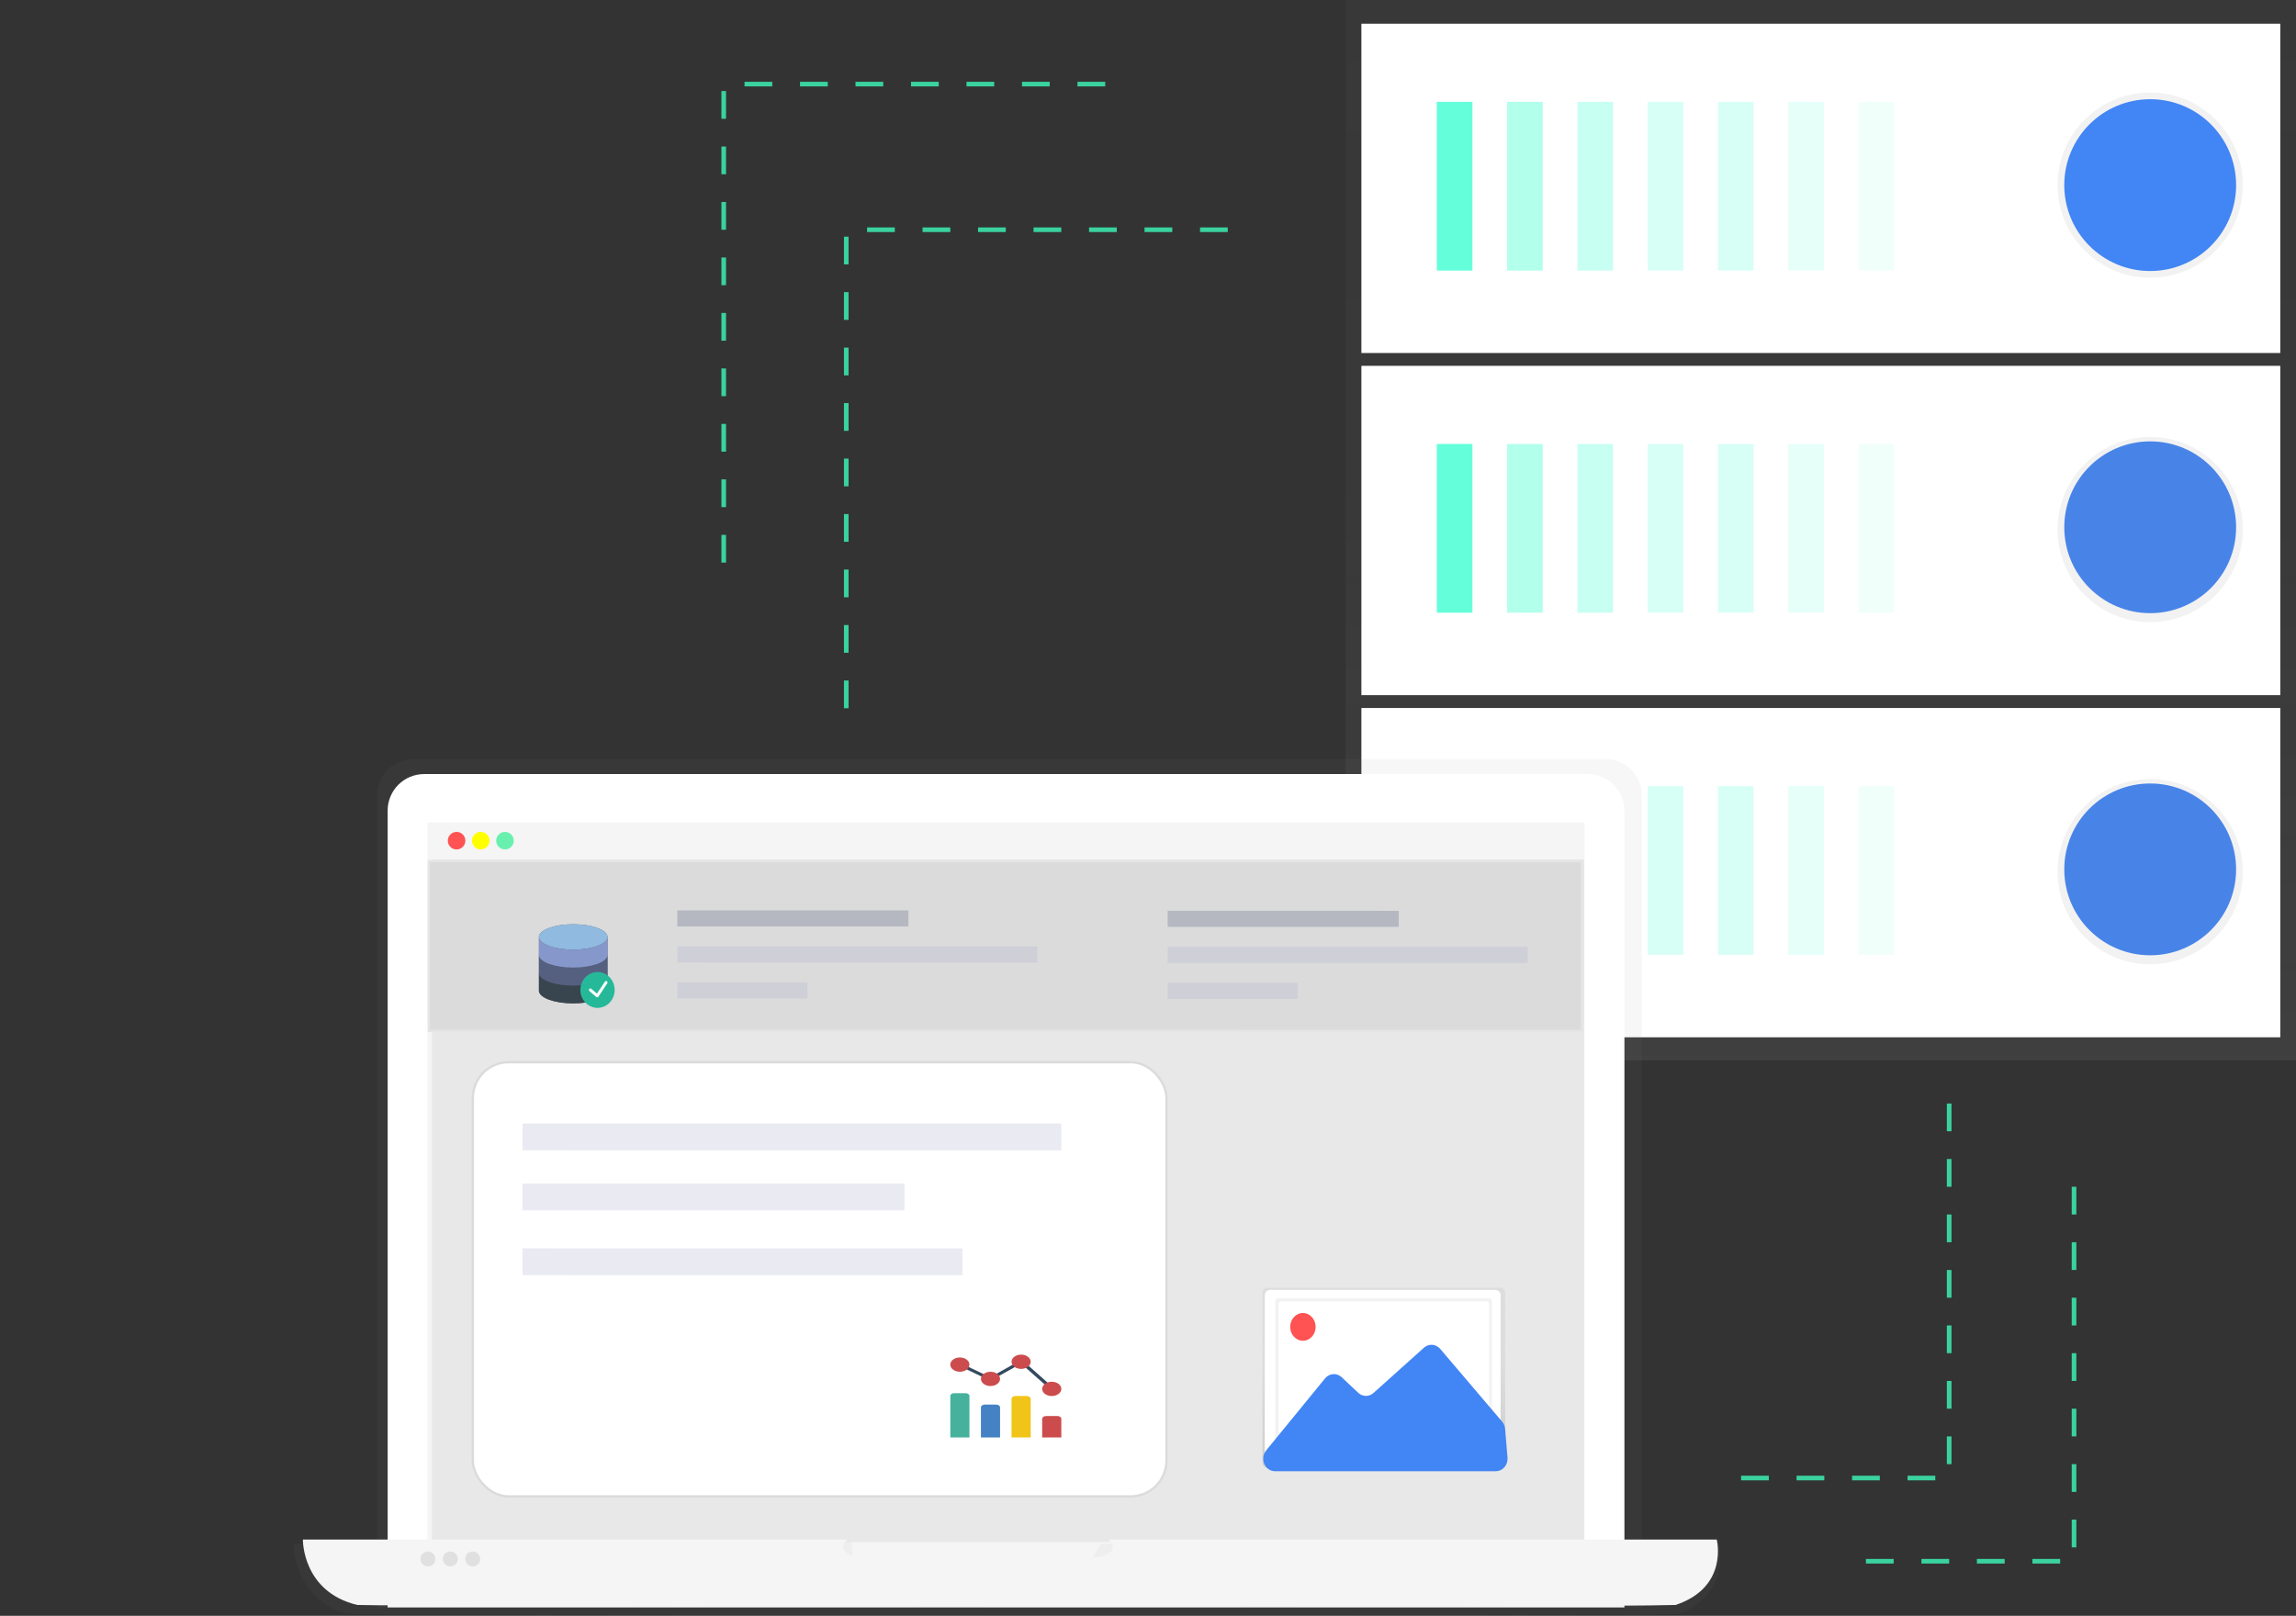 <svg width="993" height="699" viewBox="0 0 993 699" fill="none" xmlns="http://www.w3.org/2000/svg">
<rect x="0" y="0" width="993" height="699" fill="#333333" stroke="none"/>
<path d="M289.706 614.938L235.439 560.001C222.306 575.311 222.839 598.546 237.302 613.052C251.631 627.693 274.583 628.233 289.706 614.938Z" fill="#DD342E"/>
<g opacity="0.8">
<path opacity="0.8" d="M993 0H582V458.72H993V0Z" fill="url(#paint0_linear)"/>
</g>
<path d="M986.201 306.27H588.791V448.73H986.201V306.27Z" fill="white"/>
<path d="M636.811 340.06H621.411V413.06H636.811V340.06Z" fill="#64FFDA"/>
<g opacity="0.7">
<path opacity="0.7" d="M667.211 340.06H651.811V413.06H667.211V340.06Z" fill="#64FFDA"/>
</g>
<g opacity="0.6">
<path opacity="0.6" d="M697.62 340.06H682.22V413.06H697.62V340.06Z" fill="#64FFDA"/>
</g>
<g opacity="0.5">
<path opacity="0.5" d="M728.021 340.06H712.621V413.06H728.021V340.06Z" fill="#64FFDA"/>
</g>
<g opacity="0.5">
<path opacity="0.5" d="M758.42 340.06H743.021V413.06H758.42V340.06Z" fill="#64FFDA"/>
</g>
<g opacity="0.4">
<path opacity="0.4" d="M788.82 340.06H773.42V413.06H788.82V340.06Z" fill="#64FFDA"/>
</g>
<g opacity="0.3">
<path opacity="0.3" d="M819.231 340.06H803.831V413.06H819.231V340.06Z" fill="#64FFDA"/>
</g>
<path d="M929.94 413.25C950.463 413.25 967.1 396.613 967.1 376.09C967.1 355.567 950.463 338.93 929.94 338.93C909.418 338.93 892.781 355.567 892.781 376.09C892.781 396.613 909.418 413.25 929.94 413.25Z" fill="#4285F4"/>
<path d="M986.201 158.26H588.791V300.72H986.201V158.26Z" fill="white"/>
<path d="M636.811 192.05H621.411V265.05H636.811V192.05Z" fill="#64FFDA"/>
<g opacity="0.7">
<path opacity="0.7" d="M667.211 192.05H651.811V265.05H667.211V192.05Z" fill="#64FFDA"/>
</g>
<g opacity="0.6">
<path opacity="0.6" d="M697.62 192.05H682.22V265.05H697.62V192.05Z" fill="#64FFDA"/>
</g>
<g opacity="0.5">
<path opacity="0.5" d="M728.021 192.05H712.621V265.05H728.021V192.05Z" fill="#64FFDA"/>
</g>
<g opacity="0.5">
<path opacity="0.5" d="M758.42 192.05H743.021V265.05H758.42V192.05Z" fill="#64FFDA"/>
</g>
<g opacity="0.4">
<path opacity="0.4" d="M788.82 192.05H773.42V265.05H788.82V192.05Z" fill="#64FFDA"/>
</g>
<g opacity="0.3">
<path opacity="0.3" d="M819.231 192.05H803.831V265.05H819.231V192.05Z" fill="#64FFDA"/>
</g>
<path d="M929.94 265.25C950.463 265.25 967.1 248.613 967.1 228.09C967.1 207.567 950.463 190.93 929.94 190.93C909.418 190.93 892.781 207.567 892.781 228.09C892.781 248.613 909.418 265.25 929.94 265.25Z" fill="#4285F4"/>
<path d="M986.201 10.25H588.791V152.71H986.201V10.25Z" fill="white"/>
<path d="M636.811 44.05H621.411V117.05H636.811V44.05Z" fill="#64FFDA"/>
<g opacity="0.7">
<path opacity="0.7" d="M667.211 44.05H651.811V117.05H667.211V44.05Z" fill="#64FFDA"/>
</g>
<g opacity="0.6">
<path opacity="0.6" d="M697.62 44.05H682.22V117.05H697.62V44.05Z" fill="#64FFDA"/>
</g>
<g opacity="0.5">
<path opacity="0.5" d="M728.021 44.05H712.621V117.05H728.021V44.05Z" fill="#64FFDA"/>
</g>
<g opacity="0.5">
<path opacity="0.5" d="M758.42 44.05H743.021V117.05H758.42V44.05Z" fill="#64FFDA"/>
</g>
<g opacity="0.4">
<path opacity="0.4" d="M788.82 44.05H773.42V117.05H788.82V44.05Z" fill="#64FFDA"/>
</g>
<g opacity="0.3">
<path opacity="0.3" d="M819.231 44.05H803.831V117.05H819.231V44.05Z" fill="#64FFDA"/>
</g>
<path d="M929.94 120.14C952.065 120.14 970 102.205 970 80.08C970 57.956 952.065 40.02 929.94 40.02C907.816 40.02 889.88 57.956 889.88 80.08C889.88 102.205 907.816 120.14 929.94 120.14Z" fill="url(#paint1_linear)"/>
<path d="M929.94 269.14C952.065 269.14 970 251.205 970 229.08C970 206.955 952.065 189.02 929.94 189.02C907.816 189.02 889.88 206.955 889.88 229.08C889.88 251.205 907.816 269.14 929.94 269.14Z" fill="url(#paint2_linear)"/>
<path d="M929.94 417.14C952.065 417.14 970 399.205 970 377.08C970 354.955 952.065 337.02 929.94 337.02C907.816 337.02 889.88 354.955 889.88 377.08C889.88 399.205 907.816 417.14 929.94 417.14Z" fill="url(#paint3_linear)"/>
<path d="M929.94 117.24C950.463 117.24 967.1 100.603 967.1 80.08C967.1 59.557 950.463 42.92 929.94 42.92C909.418 42.92 892.781 59.557 892.781 80.08C892.781 100.603 909.418 117.24 929.94 117.24Z" fill="#4285F4"/>
<g opacity="0.8">
<path opacity="0.8" d="M710.131 695.37H163V344.19C163 342.115 163.406 340.061 164.196 338.144C164.986 336.227 166.144 334.485 167.603 333.018C169.062 331.551 170.795 330.387 172.702 329.593C174.608 328.799 176.652 328.39 178.716 328.39H694.405C696.469 328.39 698.512 328.799 700.419 329.593C702.326 330.387 704.058 331.551 705.518 333.018C706.977 334.485 708.135 336.227 708.924 338.144C709.714 340.061 710.121 342.115 710.121 344.19L710.131 695.37Z" fill="url(#paint4_linear)"/>
</g>
<path d="M183.451 334.85H686.75C690.941 334.85 694.96 336.515 697.923 339.478C700.886 342.441 702.55 346.46 702.55 350.65V695.37H167.651V350.65C167.651 346.46 169.315 342.441 172.278 339.478C175.241 336.515 179.26 334.85 183.451 334.85V334.85Z" fill="white"/>
<path d="M685.331 355.82H184.87V684.07H685.331V355.82Z" fill="#F5F5F5"/>
<path opacity="0.8" d="M685.131 371.76H186.791V667.08H685.131V371.76Z" fill="#E0E0E0" fill-opacity="0.78"/>
<path d="M685.131 356.07H186.791V371.76H685.131V356.07Z" fill="#F5F5F5"/>
<path d="M197.47 367.47C199.569 367.47 201.27 365.769 201.27 363.67C201.27 361.571 199.569 359.87 197.47 359.87C195.372 359.87 193.67 361.571 193.67 363.67C193.67 365.769 195.372 367.47 197.47 367.47Z" fill="#FF5252"/>
<path d="M207.93 367.47C210.029 367.47 211.73 365.769 211.73 363.67C211.73 361.571 210.029 359.87 207.93 359.87C205.832 359.87 204.13 361.571 204.13 363.67C204.13 365.769 205.832 367.47 207.93 367.47Z" fill="#FFFF00"/>
<path d="M218.4 367.47C220.499 367.47 222.2 365.769 222.2 363.67C222.2 361.571 220.499 359.87 218.4 359.87C216.302 359.87 214.6 361.571 214.6 363.67C214.6 365.769 216.302 367.47 218.4 367.47Z" fill="#69F0AE"/>
<g opacity="0.8">
<path opacity="0.8" d="M725.519 698.243C694.899 699.487 169.06 698.988 150.68 698.243C126.59 692.017 127 667.863 127 667.863L368.15 667L368.96 674.352H472.199L476.199 667.863H743.479C743.479 667.863 748.789 690.027 725.519 698.243Z" fill="url(#paint5_linear)"/>
</g>
<path d="M742.482 666H479.324C480.359 666.668 481.032 667.494 481.262 668.377C481.492 669.26 481.267 670.163 480.617 670.974C479.967 671.786 478.918 672.471 477.599 672.947C476.28 673.424 474.747 673.669 473.188 673.655H372.769C371.21 673.669 369.678 673.424 368.359 672.947C367.04 672.471 365.991 671.786 365.34 670.974C364.69 670.163 364.466 669.26 364.695 668.377C364.925 667.494 365.599 666.668 366.634 666H131C131 666 130.599 688.5 154.488 694.297C172.714 694.993 694.301 695.448 724.667 694.297C747.754 686.642 742.482 666 742.482 666Z" fill="#F5F5F5"/>
<path d="M185.07 677.63C186.854 677.63 188.3 676.184 188.3 674.4C188.3 672.616 186.854 671.17 185.07 671.17C183.287 671.17 181.84 672.616 181.84 674.4C181.84 676.184 183.287 677.63 185.07 677.63Z" fill="#E0E0E0"/>
<path d="M194.751 677.63C196.534 677.63 197.981 676.184 197.981 674.4C197.981 672.616 196.534 671.17 194.751 671.17C192.967 671.17 191.521 672.616 191.521 674.4C191.521 676.184 192.967 677.63 194.751 677.63Z" fill="#E0E0E0"/>
<path d="M204.43 677.63C206.214 677.63 207.66 676.184 207.66 674.4C207.66 672.616 206.214 671.17 204.43 671.17C202.647 671.17 201.2 672.616 201.2 674.4C201.2 676.184 202.647 677.63 204.43 677.63Z" fill="#E0E0E0"/>
<path d="M366 306.38V99.38H537" stroke="#3AD29F" stroke-width="2" stroke-miterlimit="10" stroke-dasharray="12 12"/>
<path d="M313 243.38V36.38H484" stroke="#3AD29F" stroke-width="2" stroke-miterlimit="10" stroke-dasharray="12 12"/>
<path d="M843 477.38V639.38H753" stroke="#3AD29F" stroke-width="2" stroke-miterlimit="10" stroke-dasharray="12 12"/>
<path d="M897 513.38V675.38H807" stroke="#3AD29F" stroke-width="2" stroke-miterlimit="10" stroke-dasharray="12 12"/>
<rect x="0.5" y="0.5" width="299.988" height="187.835" rx="15.5" transform="matrix(1 0 0 1 204 459)" fill="white" stroke="#DBDBDB"/>
<path d="M452.777 599.769L441.627 589.886L442.893 589.09L454.043 598.974L452.777 599.769Z" fill="#35495E"/>
<path d="M427.556 596.93L428.434 595.883L416.795 590.323L415.916 591.371L427.556 596.93Z" fill="#35495E"/>
<path d="M430.866 595.884L429.873 594.895L439.143 589.709L440.136 590.697L430.866 595.884Z" fill="#35495E"/>
<path d="M457.355 612.56L452.389 612.56C451.474 612.559 450.733 613.112 450.733 613.795L450.734 621.823L459.011 621.824L459.011 613.795C459.011 613.113 458.269 612.56 457.355 612.56Z" fill="#CC4B4C"/>
<path d="M444.111 603.913L439.144 603.912C438.23 603.912 437.489 604.465 437.489 605.147L437.491 621.821L445.768 621.822L445.766 605.148C445.766 604.466 445.025 603.913 444.111 603.913Z" fill="#F0C419"/>
<path d="M430.868 607.617L425.901 607.616C424.987 607.616 424.246 608.169 424.246 608.851L424.247 621.82L432.524 621.821L432.523 608.852C432.523 608.17 431.782 607.617 430.868 607.617Z" fill="#4482C3"/>
<path d="M417.624 602.675L412.657 602.674C411.743 602.674 411.002 603.227 411.002 603.909L411.004 621.819L419.281 621.82L419.279 603.91C419.279 603.228 418.538 602.675 417.624 602.675Z" fill="#46B29D"/>
<path d="M454.871 603.914C452.585 603.914 450.732 602.531 450.732 600.826C450.732 599.12 452.585 597.738 454.87 597.738C457.156 597.738 459.009 599.121 459.009 600.826C459.009 602.532 457.157 603.914 454.871 603.914Z" fill="#CC4B4C"/>
<path d="M441.626 592.179C439.341 592.179 437.488 590.796 437.487 589.091C437.487 587.385 439.34 586.003 441.626 586.003C443.911 586.003 445.765 587.386 445.765 589.091C445.765 590.797 443.912 592.179 441.626 592.179Z" fill="#CC4B4C"/>
<path d="M415.139 593.411C412.854 593.411 411.001 592.028 411 590.323C411 588.618 412.853 587.235 415.139 587.236C417.424 587.236 419.277 588.618 419.278 590.324C419.278 592.029 417.425 593.411 415.139 593.411Z" fill="#CC4B4C"/>
<path d="M428.384 599.588C426.098 599.588 424.245 598.205 424.245 596.5C424.244 594.795 426.097 593.412 428.383 593.413C430.669 593.413 432.522 594.795 432.522 596.501C432.522 598.206 430.669 599.588 428.384 599.588Z" fill="#CC4B4C"/>
<g opacity="0.5">
<path opacity="0.5" d="M459 486.024L226 486L226.001 497.624L459.001 497.648L459 486.024Z" fill="#ACACCE"/>
<path opacity="0.5" d="M416.24 540.038L226.005 540.019L226.007 551.643L416.241 551.663L416.24 540.038Z" fill="#ACACCE"/>
<path opacity="0.5" d="M391.167 512.001L226.003 511.984L226.004 523.608L391.168 523.625L391.167 512.001Z" fill="#ACACCE"/>
</g>
<path d="M651 632.545C651.001 632.866 650.943 633.184 650.829 633.482C650.714 633.779 650.546 634.049 650.334 634.277C650.121 634.506 649.869 634.687 649.59 634.811C649.312 634.935 649.014 634.999 648.712 635H548.288C547.986 634.999 547.687 634.935 547.409 634.81C547.131 634.686 546.878 634.505 546.665 634.277C546.453 634.048 546.285 633.778 546.171 633.48C546.056 633.182 545.998 632.864 546 632.542V559.455C545.999 559.134 546.057 558.816 546.171 558.518C546.286 558.221 546.454 557.951 546.666 557.723C546.879 557.494 547.131 557.313 547.41 557.189C547.688 557.065 547.986 557.001 548.288 557H648.712C649.014 557.001 649.313 557.065 649.591 557.19C649.869 557.314 650.122 557.495 650.335 557.723C650.547 557.952 650.715 558.222 650.829 558.52C650.944 558.818 651.002 559.136 651 559.458" fill="url(#paint6_linear)"/>
<path d="M649 630.637C649 631.264 648.766 631.865 648.35 632.308C647.935 632.751 647.37 633 646.782 633H549.218C548.63 633 548.065 632.751 547.65 632.308C547.234 631.865 547 631.264 547 630.637V560.363C547 559.736 547.234 559.135 547.65 558.692C548.065 558.249 548.63 558 549.218 558H646.782C647.37 558 647.935 558.249 648.35 558.692C648.766 559.135 649 559.736 649 560.363" fill="white"/>
<path d="M644.186 561.65H552.565C551.983 561.65 551.511 562.153 551.511 562.774V628.859C551.511 629.48 551.983 629.983 552.565 629.983H644.186C644.767 629.983 645.239 629.48 645.239 628.859V562.774C645.239 562.153 644.767 561.65 644.186 561.65Z" fill="url(#paint7_linear)"/>
<path d="M642.95 563H554.05C553.47 563 553 563.505 553 564.127V626.873C553 627.495 553.47 628 554.05 628H642.95C643.53 628 644 627.495 644 626.873V564.127C644 563.505 643.53 563 642.95 563Z" fill="white"/>
<path d="M547.59 627.464L573.084 596.279C573.524 595.741 574.059 595.302 574.658 594.985C575.258 594.669 575.91 594.482 576.577 594.435C577.245 594.389 577.914 594.483 578.547 594.714C579.18 594.945 579.764 595.306 580.265 595.779L587.406 602.503C588.318 603.362 589.488 603.842 590.703 603.858C591.919 603.874 593.099 603.423 594.03 602.588L615.848 583.009C616.853 582.108 618.145 581.658 619.455 581.752C620.764 581.847 621.988 582.48 622.87 583.517L649.648 614.977C650.393 615.852 650.849 616.963 650.947 618.14L651.98 630.551C652.042 631.3 651.958 632.054 651.732 632.767C651.507 633.479 651.144 634.133 650.669 634.688C650.193 635.243 649.615 635.686 648.97 635.989C648.325 636.292 647.629 636.448 646.924 636.448H551.411C550.091 636.448 548.823 635.899 547.875 634.918C546.928 633.936 546.376 632.6 546.337 631.191V631.191C546.299 629.824 546.746 628.493 547.59 627.464V627.464Z" fill="#4285F4"/>
<path d="M563.5 580C566.538 580 569 577.314 569 574C569 570.686 566.538 568 563.5 568C560.462 568 558 570.686 558 574C558 577.314 560.462 580 563.5 580Z" fill="#FF5252"/>
<line y1="-2.5" x2="177.903" y2="-2.5" transform="matrix(1 -0.005 0.005 1 489.744 413.052)" stroke="#657190" stroke-width="5"/>
<rect x="0.5" y="0.5" width="498.692" height="73.486" transform="matrix(1 7.17333e-05 0 1 185 372)" fill="#DBDBDB" stroke="#E5E5E5"/>
<g opacity="0.5">
<path opacity="0.5" d="M392.885 393.823L292.926 393.812L292.927 400.801L392.886 400.811L392.885 393.823Z" fill="#424F74"/>
<path opacity="0.5" d="M349.185 424.982L292.929 424.976L292.93 431.964L349.186 431.97L349.185 424.982Z" fill="#ACACCE"/>
<path opacity="0.5" d="M448.64 409.412L292.928 409.396L292.928 416.384L448.64 416.401L448.64 409.412Z" fill="#ACACCE"/>
</g>
<g opacity="0.5">
<path opacity="0.5" d="M604.959 394.01L505 394L505.001 400.988L604.96 400.999L604.959 394.01Z" fill="#424F74"/>
<path opacity="0.5" d="M561.259 425.169L505.003 425.163L505.004 432.152L561.26 432.157L561.259 425.169Z" fill="#ACACCE"/>
<path opacity="0.5" d="M660.713 409.6L505.002 409.584L505.002 416.572L660.714 416.588L660.713 409.6Z" fill="#ACACCE"/>
</g>
<g clip-path="url(#clip0)">
<path d="M262.72 404.995C262.268 402.113 255.814 399.827 247.914 399.828C240.015 399.828 233.561 402.113 233.109 404.995L233.082 404.995L233.082 405.318L233.082 412.746L233.082 413.069L233.082 413.392L233.082 420.497L233.082 420.82L233.082 421.143L233.082 428.894L233.11 428.894C233.562 431.776 240.016 434.061 247.915 434.061C255.813 434.061 262.268 431.775 262.72 428.893L262.748 428.893L262.748 421.142L262.748 420.819L262.748 420.496L262.748 413.391L262.748 413.068L262.748 412.746L262.747 405.318L262.747 404.995L262.72 404.995Z" fill="#545E73"/>
<path d="M247.915 426.311C239.723 426.311 233.081 423.853 233.081 420.821L233.081 428.894L233.109 428.894C233.561 431.775 240.016 434.061 247.915 434.061C255.815 434.061 262.27 431.775 262.722 428.894L262.749 428.894L262.749 420.821C262.749 423.853 256.108 426.311 247.915 426.311Z" fill="#38454F"/>
<path d="M233.08 420.495L233.08 420.818C233.08 420.71 233.091 420.603 233.109 420.495L233.08 420.495Z" fill="#38454F"/>
<path d="M262.721 420.499C262.738 420.606 262.75 420.713 262.75 420.822L262.75 420.499L262.721 420.499Z" fill="#38454F"/>
<path d="M247.914 418.559C239.721 418.559 233.08 416.101 233.08 413.07L233.08 421.143L233.108 421.143C233.56 424.023 240.015 426.309 247.914 426.309C255.813 426.309 262.269 424.023 262.72 421.142L262.748 421.142L262.748 413.07C262.748 416.101 256.107 418.559 247.914 418.559Z" fill="#556080"/>
<path d="M233.079 412.744L233.079 413.067C233.079 412.959 233.091 412.851 233.108 412.744L233.079 412.744Z" fill="#556080"/>
<path d="M262.72 412.747C262.738 412.854 262.749 412.961 262.749 413.07L262.749 412.747L262.72 412.747Z" fill="#556080"/>
<path d="M247.912 410.806C256.105 410.806 262.747 408.348 262.746 405.316C262.746 402.285 256.105 399.827 247.912 399.828C239.72 399.828 233.078 402.286 233.078 405.317C233.078 408.349 239.72 410.806 247.912 410.806Z" fill="#91BAE1"/>
<path d="M247.913 410.807C239.72 410.808 233.079 408.35 233.079 405.318L233.079 413.391L233.107 413.391C233.559 416.272 240.014 418.557 247.913 418.557C255.812 418.557 262.267 416.272 262.719 413.391L262.747 413.391L262.747 405.318C262.747 408.349 256.106 410.807 247.913 410.807Z" fill="#8697CB"/>
<path d="M233.078 404.992L233.078 405.315C233.078 405.207 233.089 405.1 233.107 404.992L233.078 404.992Z" fill="#8697CB"/>
<path d="M262.72 404.995C262.737 405.102 262.749 405.21 262.749 405.318L262.749 404.995L262.72 404.995Z" fill="#8697CB"/>
<path d="M258.423 436C262.519 436 265.839 432.53 265.839 428.249C265.839 423.969 262.519 420.499 258.423 420.499C254.326 420.499 251.006 423.969 251.006 428.25C251.006 432.53 254.326 436 258.423 436Z" fill="#26B999"/>
<path d="M262.484 424.49C262.203 424.286 261.818 424.358 261.623 424.651L258.165 429.844L255.724 427.75C255.461 427.523 255.071 427.564 254.854 427.84C254.638 428.116 254.676 428.523 254.94 428.749L257.898 431.286C258.01 431.381 258.148 431.433 258.29 431.433C258.318 431.433 258.346 431.431 258.375 431.427C258.545 431.402 258.699 431.305 258.798 431.157L262.638 425.389C262.833 425.096 262.764 424.694 262.484 424.49Z" fill="white"/>
</g>
<defs>
<linearGradient id="paint0_linear" x1="787.5" y1="458.72" x2="787.5" y2="0" gradientUnits="userSpaceOnUse">
<stop stop-color="#808080" stop-opacity="0.25"/>
<stop offset="0.54" stop-color="#808080" stop-opacity="0.12"/>
<stop offset="1" stop-color="#808080" stop-opacity="0.1"/>
</linearGradient>
<linearGradient id="paint1_linear" x1="65221.4" y1="9665.64" x2="65221.4" y2="3246.42" gradientUnits="userSpaceOnUse">
<stop stop-color="#808080" stop-opacity="0.25"/>
<stop offset="0.54" stop-color="#808080" stop-opacity="0.12"/>
<stop offset="1" stop-color="#808080" stop-opacity="0.1"/>
</linearGradient>
<linearGradient id="paint2_linear" x1="65221.4" y1="21752.5" x2="65221.4" y2="15333.3" gradientUnits="userSpaceOnUse">
<stop stop-color="#808080" stop-opacity="0.25"/>
<stop offset="0.54" stop-color="#808080" stop-opacity="0.12"/>
<stop offset="1" stop-color="#808080" stop-opacity="0.1"/>
</linearGradient>
<linearGradient id="paint3_linear" x1="65221.4" y1="33758.3" x2="65221.4" y2="27339.1" gradientUnits="userSpaceOnUse">
<stop stop-color="#808080" stop-opacity="0.25"/>
<stop offset="0.54" stop-color="#808080" stop-opacity="0.12"/>
<stop offset="1" stop-color="#808080" stop-opacity="0.1"/>
</linearGradient>
<linearGradient id="paint4_linear" x1="260105" y1="288474" x2="260105" y2="153803" gradientUnits="userSpaceOnUse">
<stop stop-color="#808080" stop-opacity="0.25"/>
<stop offset="0.54" stop-color="#808080" stop-opacity="0.12"/>
<stop offset="1" stop-color="#808080" stop-opacity="0.1"/>
</linearGradient>
<linearGradient id="paint5_linear" x1="293511" y1="26593.1" x2="293511" y2="24683" gradientUnits="userSpaceOnUse">
<stop stop-color="#808080" stop-opacity="0.25"/>
<stop offset="0.54" stop-color="#808080" stop-opacity="0.12"/>
<stop offset="1" stop-color="#808080" stop-opacity="0.1"/>
</linearGradient>
<linearGradient id="paint6_linear" x1="598.5" y1="635.003" x2="598.5" y2="556.997" gradientUnits="userSpaceOnUse">
<stop stop-color="#808080" stop-opacity="0.25"/>
<stop offset="0.54" stop-color="#808080" stop-opacity="0.12"/>
<stop offset="1" stop-color="#808080" stop-opacity="0.1"/>
</linearGradient>
<linearGradient id="paint7_linear" x1="41534" y1="39819.8" x2="41534" y2="3064.01" gradientUnits="userSpaceOnUse">
<stop stop-color="#808080" stop-opacity="0.25"/>
<stop offset="0.54" stop-color="#808080" stop-opacity="0.12"/>
<stop offset="1" stop-color="#808080" stop-opacity="0.1"/>
</linearGradient>
<clipPath id="clip0">
<rect width="34.614" height="36.174" fill="white" transform="matrix(1 0 0 1 232.15 399.824)"/>
</clipPath>
</defs>
</svg>
